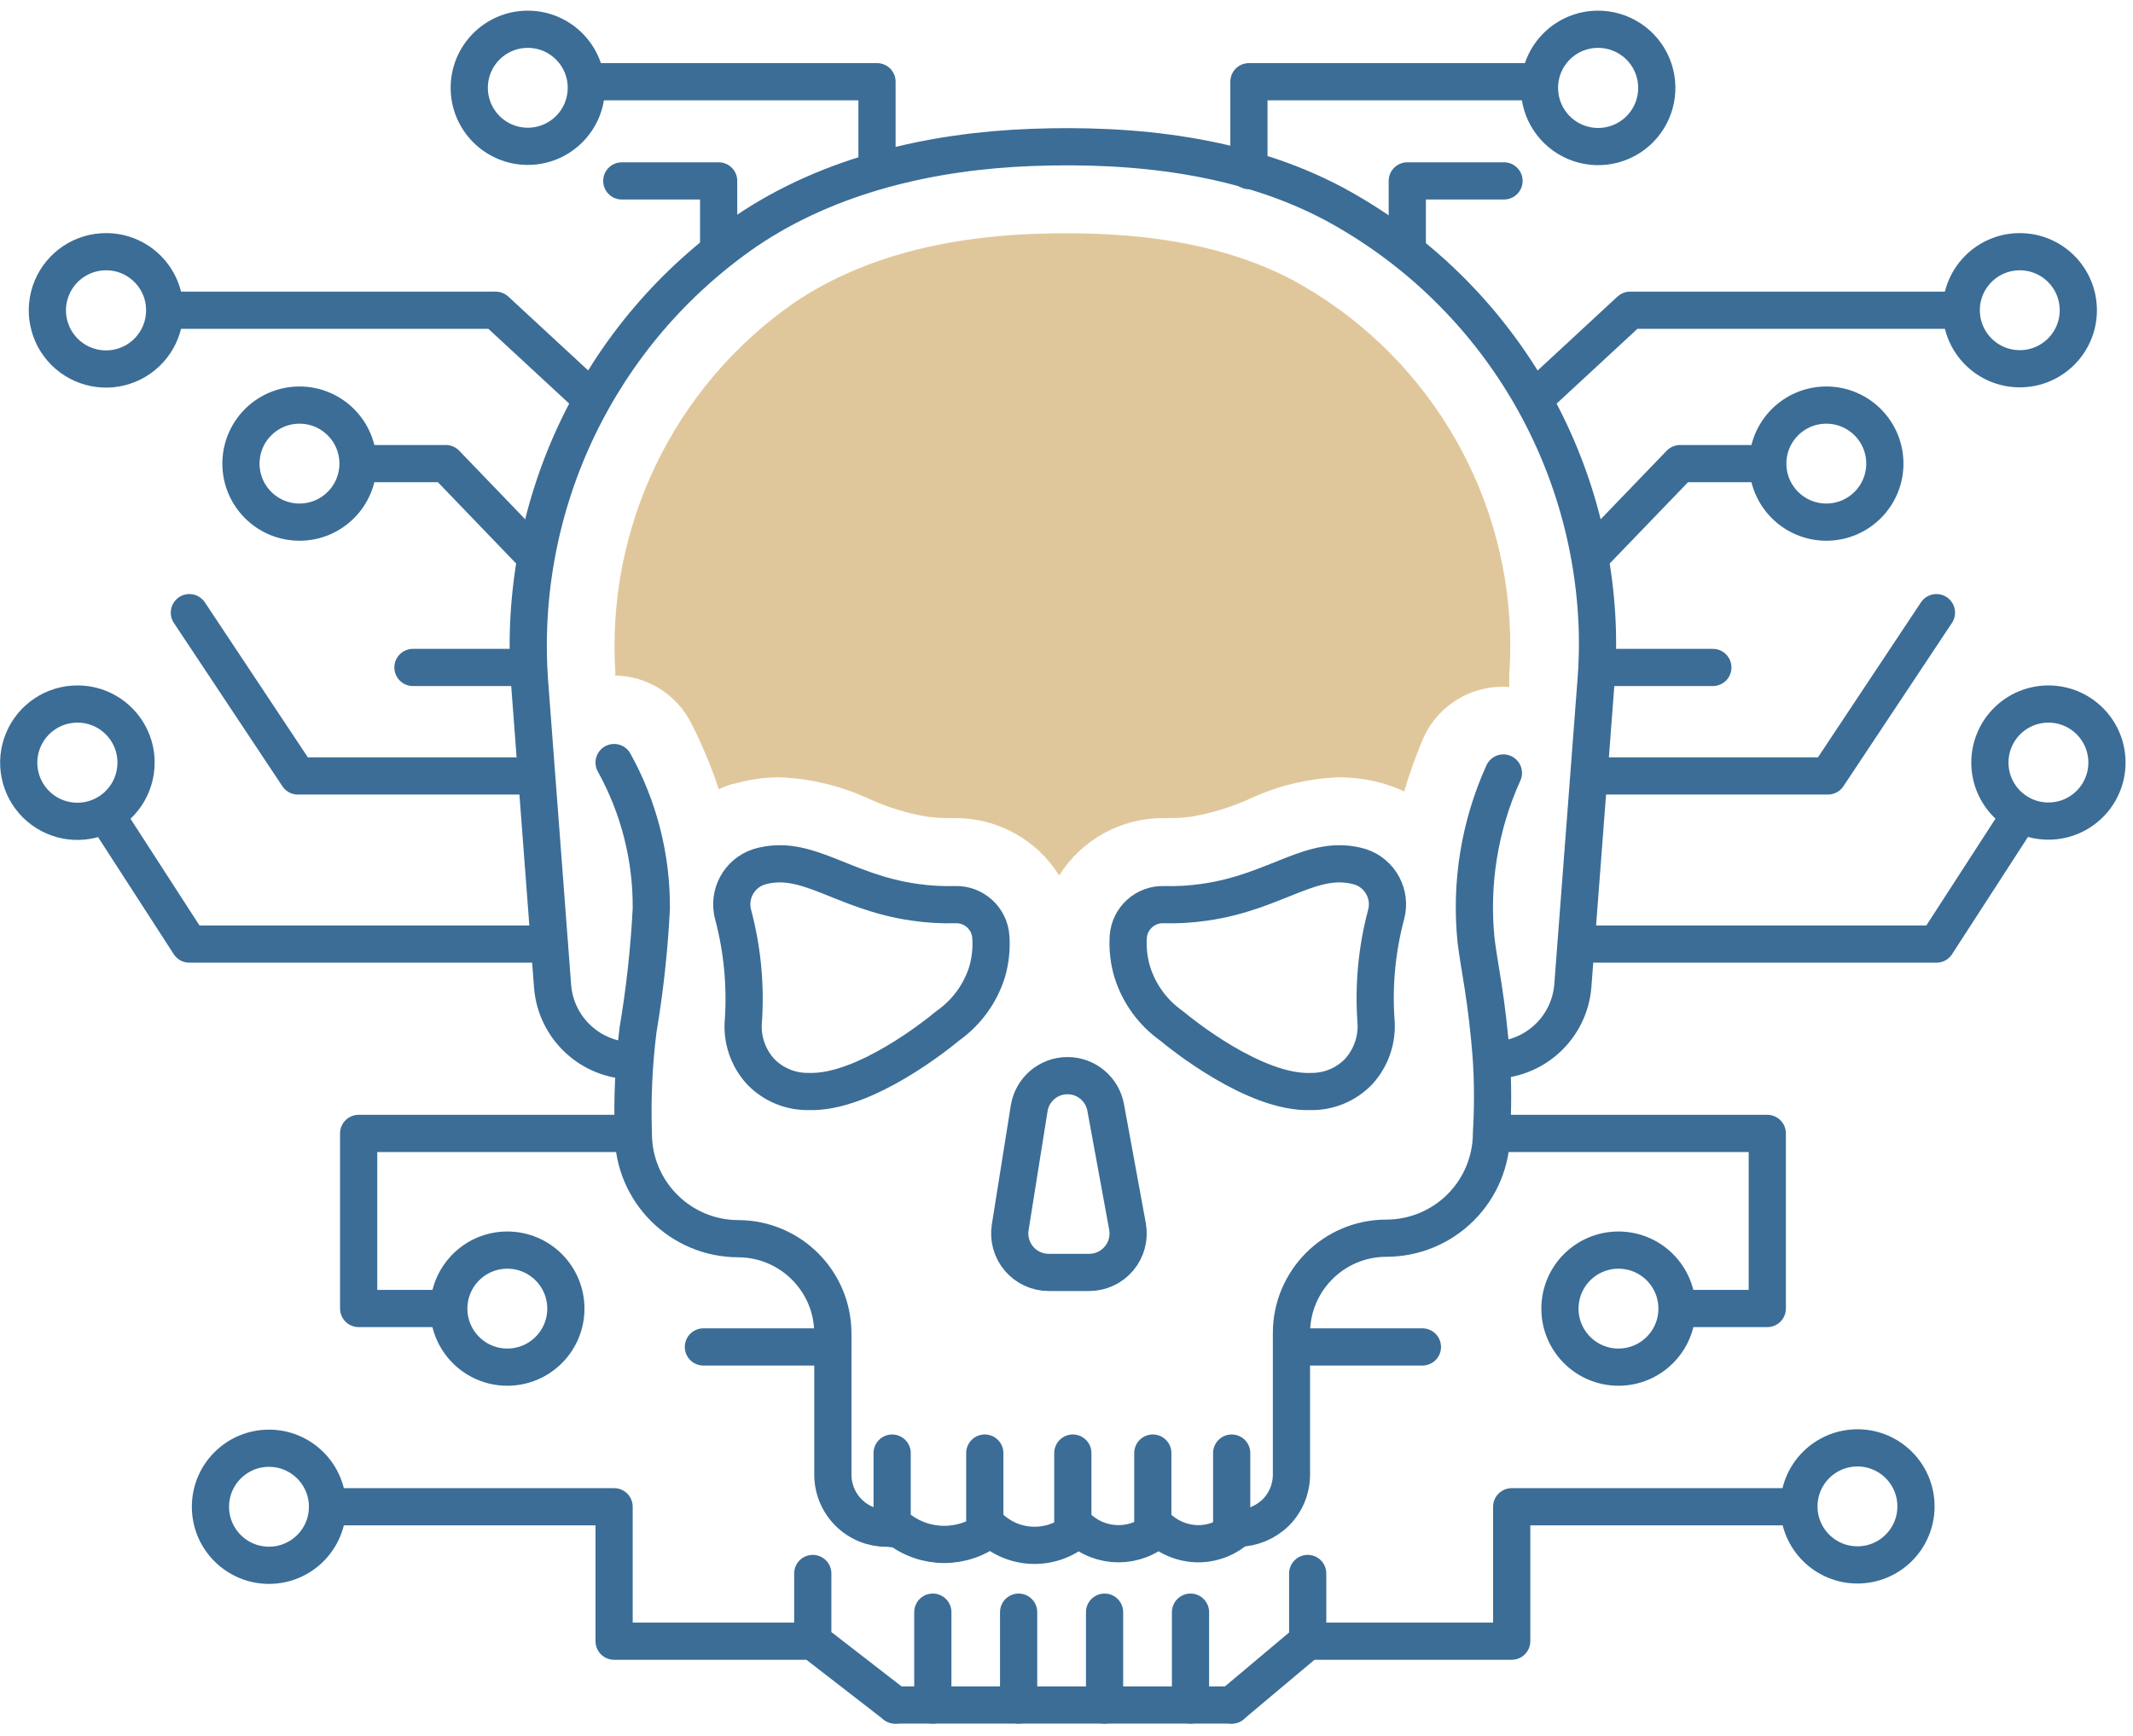 <?xml version="1.0" encoding="UTF-8"?>
<svg width="172px" height="140px" viewBox="0 0 172 140" version="1.1" xmlns="http://www.w3.org/2000/svg" xmlns:xlink="http://www.w3.org/1999/xlink">
    <!-- Generator: Sketch 52.5 (67469) - http://www.bohemiancoding.com/sketch -->
    <title>Group-22</title>
    <desc>Created with Sketch.</desc>
    <g id="Page-1" stroke="none" stroke-width="1" fill="none" fill-rule="evenodd">
        <g id="Group-22" transform="translate(1, 2)">
            <path d="M48.52,59.5 C50.518,63.103 51.552,67.16 51.52,71.28 C51.353,74.558 50.996,77.823 50.45,81.06 C50.104,83.832 49.976,86.628 50.07,89.42 C50.07,94.103 53.867,97.9 58.55,97.9 C62.74,97.922 66.133,101.31 66.16,105.5 L66.16,116.92 C66.157,118.067 66.611,119.169 67.422,119.981 C68.232,120.793 69.333,121.25 70.48,121.25 L71.4,121.25 C73.588,122.994 76.692,122.994 78.88,121.25 C80.885,123.092 83.965,123.092 85.97,121.25 C87.796,122.919 90.594,122.919 92.42,121.25 C93.347,122.095 94.567,122.543 95.82,122.5 C96.937,122.453 98,122.01 98.82,121.25 C99.966,121.239 101.063,120.784 101.88,119.98 C102.69,119.168 103.143,118.067 103.14,116.92 L103.14,105.5 C103.146,101.279 106.569,97.86 110.79,97.86 C113.039,97.86 115.196,96.967 116.786,95.376 C118.377,93.786 119.27,91.629 119.27,89.38 C119.387,87.428 119.387,85.472 119.27,83.52 C118.92,78.63 118.27,75.91 118.03,73.88 C117.551,69.251 118.31,64.579 120.23,60.34" id="_Path_486" stroke="#3B6D96" stroke-width="3" stroke-linecap="round" stroke-linejoin="round"></path>
            <path d="M70.94,121.28 L70.94,115.19" id="_Path_487" stroke="#3B6D96" stroke-width="3" stroke-linecap="round" stroke-linejoin="round"></path>
            <path d="M78.41,121.28 L78.41,115.19" id="_Path_488" stroke="#3B6D96" stroke-width="3" stroke-linecap="round" stroke-linejoin="round"></path>
            <path d="M85.51,121.28 L85.51,115.19" id="_Path_489" stroke="#3B6D96" stroke-width="3" stroke-linecap="round" stroke-linejoin="round"></path>
            <path d="M91.96,121.28 L91.96,115.19" id="_Path_490" stroke="#3B6D96" stroke-width="3" stroke-linecap="round" stroke-linejoin="round"></path>
            <path d="M98.32,121.28 L98.32,115.19" id="_Path_491" stroke="#3B6D96" stroke-width="3" stroke-linecap="round" stroke-linejoin="round"></path>
            <path d="M120.7,52.41 L120.7,53.41 C117.685,53.178 114.862,54.908 113.7,57.7 C113.134,59.048 112.643,60.427 112.23,61.83 C111.775,61.61 111.304,61.426 110.82,61.28 L110.65,61.22 C109.455,60.87 108.216,60.691 106.97,60.69 C104.456,60.782 101.987,61.38 99.71,62.45 C98.238,63.111 96.69,63.584 95.1,63.86 C94.524,63.94 93.942,63.981 93.36,63.98 L92.78,63.98 C89.378,63.974 86.213,65.725 84.41,68.61 C82.61,65.722 79.443,63.97 76.04,63.98 L75.46,63.98 C74.878,63.981 74.296,63.94 73.72,63.86 C72.133,63.586 70.588,63.112 69.12,62.45 C66.839,61.382 64.367,60.783 61.85,60.69 C60.604,60.691 59.365,60.87 58.17,61.22 L58.09,61.22 C57.704,61.336 57.326,61.48 56.96,61.65 C56.355,59.815 55.609,58.03 54.73,56.31 C53.552,53.989 51.183,52.514 48.58,52.48 C48.58,52.48 48.58,52.48 48.58,52.4 L48.63,52.4 C47.83,40.558 53.31,29.167 63.06,22.4 C68.06,19.02 74.56,17.15 82.4,16.86 C91.07,16.54 97.89,17.76 103.26,20.6 C113.755,26.299 120.425,37.152 120.77,49.09 C120.806,50.197 120.783,51.305 120.7,52.41 Z" id="_Path_492" fill="#E0C79B"></path>
            <path d="M50.06,83.55 C46.66,83.55 43.831,80.939 43.56,77.55 L41.7,52.97 C40.674,38.615 47.324,24.789 59.18,16.63 C65.93,12.06 74.18,10.19 82.18,9.89 C90.46,9.58 99.18,10.51 106.57,14.44 C119.312,21.312 127.412,34.468 127.81,48.94 C127.842,50.274 127.806,51.609 127.7,52.94 L125.83,77.5 C125.559,80.889 122.73,83.5 119.33,83.5" id="_Path_493" stroke="#3B6D96" stroke-width="3" stroke-linecap="round" stroke-linejoin="round"></path>
            <path d="M83.56,100.62 L86.83,100.62 C87.761,100.62 88.644,100.207 89.24,99.493 C89.837,98.778 90.086,97.836 89.92,96.92 L88.16,87.32 C87.889,85.832 86.593,84.75 85.08,84.75 C83.541,84.751 82.231,85.87 81.99,87.39 L80.46,96.99 C80.317,97.897 80.578,98.821 81.174,99.519 C81.77,100.217 82.642,100.62 83.56,100.62 Z" id="_Path_494" stroke="#3B6D96" stroke-width="3" stroke-linecap="round" stroke-linejoin="round"></path>
            <path d="M78.9,73.57 C78.803,72.056 77.515,70.897 76,70.96 C74.923,70.988 73.846,70.924 72.78,70.77 C66.87,69.94 64.06,66.77 60.2,67.91 C58.589,68.437 57.674,70.135 58.12,71.77 C58.852,74.53 59.133,77.39 58.95,80.24 C58.794,81.771 59.3,83.296 60.34,84.43 C61.351,85.473 62.748,86.053 64.2,86.03 C68.72,86.19 74.68,81.35 75.4,80.75 C76.912,79.694 78.033,78.168 78.59,76.41 C78.861,75.489 78.966,74.528 78.9,73.57 Z" id="_Path_495" stroke="#3B6D96" stroke-width="3" stroke-linecap="round" stroke-linejoin="round"></path>
            <path d="M89.98,73.57 C90.077,72.056 91.365,70.897 92.88,70.96 C93.957,70.988 95.034,70.925 96.1,70.77 C102.02,69.94 104.82,66.77 108.69,67.91 C110.301,68.437 111.216,70.135 110.77,71.77 C110.037,74.53 109.76,77.391 109.95,80.24 C110.098,81.772 109.589,83.295 108.55,84.43 C107.541,85.475 106.143,86.055 104.69,86.03 C100.17,86.19 94.21,81.35 93.49,80.75 C91.982,79.692 90.864,78.167 90.31,76.41 C90.033,75.49 89.921,74.529 89.98,73.57 Z" id="_Path_496" stroke="#3B6D96" stroke-width="3" stroke-linecap="round" stroke-linejoin="round"></path>
            <path d="M74.22,128.02 L74.22,135.51" id="_Path_497" stroke="#3B6D96" stroke-width="3" stroke-linecap="round" stroke-linejoin="round"></path>
            <path d="M81.14,128.02 L81.14,135.51" id="_Path_498" stroke="#3B6D96" stroke-width="3" stroke-linecap="round" stroke-linejoin="round"></path>
            <path d="M88.07,128.02 L88.07,135.51" id="_Path_499" stroke="#3B6D96" stroke-width="3" stroke-linecap="round" stroke-linejoin="round"></path>
            <path d="M95,128.02 L95,135.51" id="_Path_500" stroke="#3B6D96" stroke-width="3" stroke-linecap="round" stroke-linejoin="round"></path>
            <path d="M98.32,135.51 L71.19,135.51" id="_Path_501" stroke="#3B6D96" stroke-width="3" stroke-linecap="round" stroke-linejoin="round"></path>
            <polyline id="_Path_502" stroke="#3B6D96" stroke-width="3" stroke-linecap="round" stroke-linejoin="round" points="71.19 135.51 64.54 130.36 64.54 124.9"></polyline>
            <polyline id="_Path_503" stroke="#3B6D96" stroke-width="3" stroke-linecap="round" stroke-linejoin="round" points="98.32 135.51 104.45 130.36 104.45 124.9"></polyline>
            <circle id="_Path_505" stroke="#3B6D96" stroke-width="3" stroke-linecap="round" stroke-linejoin="round" cx="39.91" cy="103.54" r="4.72"></circle>
            <circle id="_Path_506" stroke="#3B6D96" stroke-width="3" stroke-linecap="round" stroke-linejoin="round" cx="20.69" cy="119.52" r="4.72"></circle>
            <circle id="_Path_507" stroke="#3B6D96" stroke-width="3" stroke-linecap="round" stroke-linejoin="round" cx="23.15" cy="35.39" r="4.72"></circle>
            <path d="M9.97,59.5 C9.974,61.415 8.823,63.143 7.055,63.878 C5.286,64.613 3.249,64.209 1.895,62.855 C0.541,61.501 0.137,59.464 0.872,57.695 C1.607,55.927 3.335,54.776 5.25,54.78 C7.857,54.78 9.97,56.893 9.97,59.5 Z" id="_Path_508" stroke="#3B6D96" stroke-width="3" stroke-linecap="round" stroke-linejoin="round"></path>
            <circle id="_Path_509" stroke="#3B6D96" stroke-width="3" stroke-linecap="round" stroke-linejoin="round" cx="41.56" cy="5.08" r="4.72"></circle>
            <path d="M12.28,23.02 C12.284,24.935 11.133,26.663 9.365,27.398 C7.596,28.133 5.559,27.729 4.205,26.375 C2.851,25.021 2.447,22.984 3.182,21.215 C3.917,19.447 5.645,18.296 7.56,18.3 C10.167,18.3 12.28,20.413 12.28,23.02 Z" id="_Path_510" stroke="#3B6D96" stroke-width="3" stroke-linecap="round" stroke-linejoin="round"></path>
            <polyline id="_Path_511" stroke="#3B6D96" stroke-width="3" stroke-linecap="round" stroke-linejoin="round" points="41.56 60.58 23.02 60.58 14.27 47.41"></polyline>
            <polyline id="_Path_512" stroke="#3B6D96" stroke-width="3" stroke-linecap="round" stroke-linejoin="round" points="43.27 74.14 34.16 74.14 14.27 74.14 7.56 63.76"></polyline>
            <polyline id="_Path_513" stroke="#3B6D96" stroke-width="3" stroke-linecap="round" stroke-linejoin="round" points="50.03 89.41 27.92 89.41 27.92 103.53 34.69 103.53"></polyline>
            <polyline id="_Path_514" stroke="#3B6D96" stroke-width="3" stroke-linecap="round" stroke-linejoin="round" points="64.54 130.36 48.52 130.36 48.52 119.52 25.42 119.52"></polyline>
            <polyline id="_Path_515" stroke="#3B6D96" stroke-width="3" stroke-linecap="round" stroke-linejoin="round" points="46.74 30.21 38.97 23.02 12.68 23.02"></polyline>
            <path d="M66.15,106.63 L55.72,106.63" id="_Path_516" stroke="#3B6D96" stroke-width="3" stroke-linecap="round" stroke-linejoin="round"></path>
            <polyline id="_Path_517" stroke="#3B6D96" stroke-width="3" stroke-linecap="round" stroke-linejoin="round" points="69.72 11.76 69.72 4.59 46.47 4.59"></polyline>
            <polyline id="_Path_518" stroke="#3B6D96" stroke-width="3" stroke-linecap="round" stroke-linejoin="round" points="56.95 18.21 56.95 12.59 49.14 12.59"></polyline>
            <polyline id="_Path_519" stroke="#3B6D96" stroke-width="3" stroke-linecap="round" stroke-linejoin="round" points="42.03 42.75 34.95 35.39 27.92 35.39"></polyline>
            <path d="M41.12,51.83 L32.3,51.83" id="_Path_520" stroke="#3B6D96" stroke-width="3" stroke-linecap="round" stroke-linejoin="round"></path>
            <circle id="_Path_521" stroke="#3B6D96" stroke-width="3" stroke-linecap="round" stroke-linejoin="round" cx="129.51" cy="103.54" r="4.72"></circle>
            <path d="M144.06,119.5 C144.066,122.105 146.181,124.214 148.787,124.21 C151.392,124.206 153.502,122.092 153.5,119.487 C153.498,116.881 151.385,114.77 148.78,114.77 C147.526,114.77 146.324,115.269 145.439,116.156 C144.553,117.043 144.057,118.246 144.06,119.5 Z" id="_Path_522" stroke="#3B6D96" stroke-width="3" stroke-linecap="round" stroke-linejoin="round"></path>
            <circle id="_Path_523" stroke="#3B6D96" stroke-width="3" stroke-linecap="round" stroke-linejoin="round" cx="146.27" cy="35.39" r="4.72"></circle>
            <path d="M159.46,59.5 C159.46,62.107 161.573,64.22 164.18,64.22 C166.787,64.22 168.9,62.107 168.9,59.5 C168.9,56.893 166.787,54.78 164.18,54.78 C162.928,54.78 161.728,55.277 160.842,56.162 C159.957,57.048 159.46,58.248 159.46,59.5 Z" id="_Path_524" stroke="#3B6D96" stroke-width="3" stroke-linecap="round" stroke-linejoin="round"></path>
            <path d="M123.14,5.08 C123.136,6.995 124.287,8.723 126.055,9.458 C127.824,10.193 129.861,9.789 131.215,8.435 C132.569,7.081 132.973,5.044 132.238,3.275 C131.503,1.507 129.775,0.356 127.86,0.36 C126.608,0.36 125.408,0.857 124.522,1.742 C123.637,2.628 123.14,3.828 123.14,5.08 Z" id="_Path_525" stroke="#3B6D96" stroke-width="3" stroke-linecap="round" stroke-linejoin="round"></path>
            <path d="M157.15,23.02 C157.15,25.627 159.263,27.74 161.87,27.74 C164.477,27.74 166.59,25.627 166.59,23.02 C166.59,20.413 164.477,18.3 161.87,18.3 C159.263,18.3 157.15,20.413 157.15,23.02 Z" id="_Path_526" stroke="#3B6D96" stroke-width="3" stroke-linecap="round" stroke-linejoin="round"></path>
            <polyline id="_Path_527" stroke="#3B6D96" stroke-width="3" stroke-linecap="round" stroke-linejoin="round" points="127.86 60.58 146.4 60.58 155.15 47.41"></polyline>
            <polyline id="_Path_528" stroke="#3B6D96" stroke-width="3" stroke-linecap="round" stroke-linejoin="round" points="126.15 74.14 135.27 74.14 155.15 74.14 161.87 63.76"></polyline>
            <polyline id="_Path_529" stroke="#3B6D96" stroke-width="3" stroke-linecap="round" stroke-linejoin="round" points="119.39 89.41 141.51 89.41 141.51 103.53 134.74 103.53"></polyline>
            <polyline id="_Path_530" stroke="#3B6D96" stroke-width="3" stroke-linecap="round" stroke-linejoin="round" points="104.88 130.36 120.9 130.36 120.9 119.52 144.01 119.52"></polyline>
            <polyline id="_Path_531" stroke="#3B6D96" stroke-width="3" stroke-linecap="round" stroke-linejoin="round" points="122.68 30.21 130.45 23.02 156.74 23.02"></polyline>
            <path d="M103.27,106.63 L113.7,106.63" id="_Path_532" stroke="#3B6D96" stroke-width="3" stroke-linecap="round" stroke-linejoin="round"></path>
            <polyline id="_Path_533" stroke="#3B6D96" stroke-width="3" stroke-linecap="round" stroke-linejoin="round" points="99.71 11.76 99.71 4.59 122.87 4.59"></polyline>
            <polyline id="_Path_534" stroke="#3B6D96" stroke-width="3" stroke-linecap="round" stroke-linejoin="round" points="112.48 18.21 112.48 12.59 120.28 12.59"></polyline>
            <polyline id="_Path_535" stroke="#3B6D96" stroke-width="3" stroke-linecap="round" stroke-linejoin="round" points="127.39 42.75 134.48 35.39 141.51 35.39"></polyline>
            <path d="M128.31,51.83 L137.12,51.83" id="_Path_536" stroke="#3B6D96" stroke-width="3" stroke-linecap="round" stroke-linejoin="round"></path>
        </g>
    </g>
</svg>